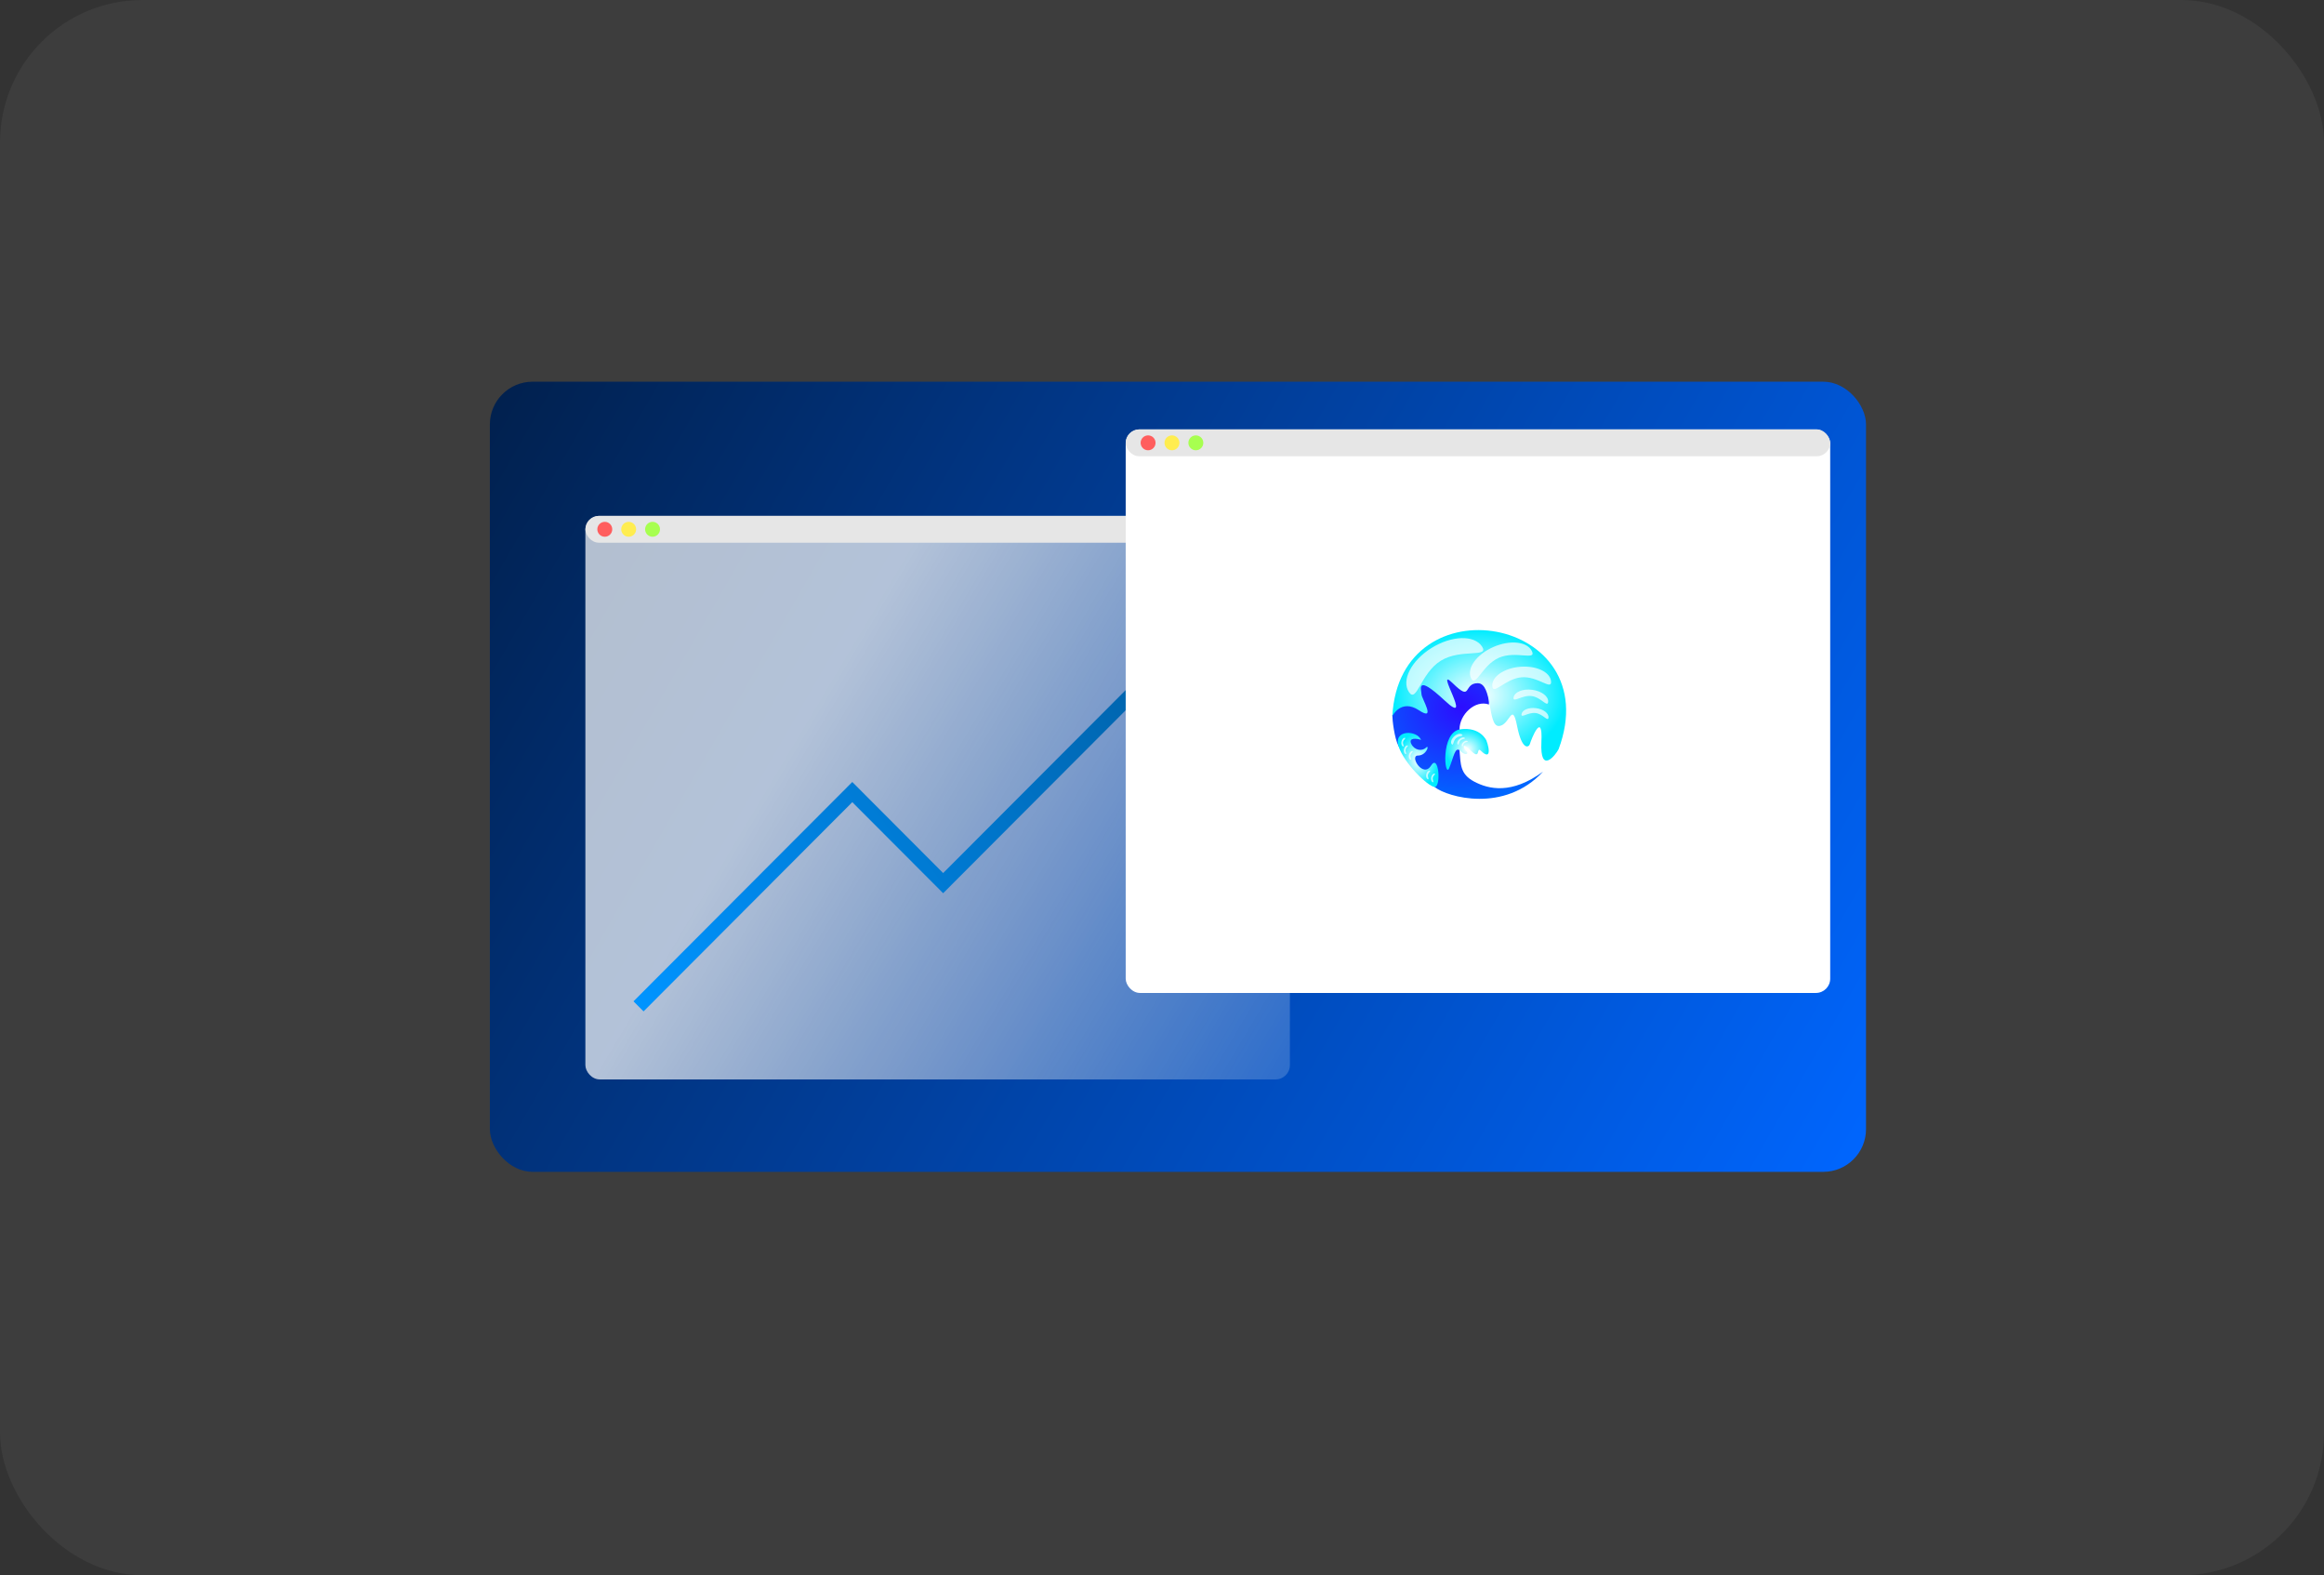 <svg width="816" height="553" viewBox="0 0 816 553" fill="none" xmlns="http://www.w3.org/2000/svg">
<rect x="0" y="0" width="816" height="553" fill="#333333" stroke="none"/>
<rect width="816" height="553" rx="50" fill="white" fill-opacity="0.05"/>
<rect x="172" y="134" width="483.194" height="277.389" rx="15" fill="url(#paint0_linear_1097_6)"/>
<rect x="205.541" y="181.104" width="247.362" height="197.836" rx="5" fill="url(#paint1_linear_1097_6)" fill-opacity="0.7"/>
<path d="M224.197 353.292L299.256 278.068L331.157 310.038L433.894 207.075" stroke="url(#paint2_linear_1097_6)" stroke-width="5"/>
<rect x="205.541" y="181.104" width="247.362" height="9.421" rx="4.71" fill="#E6E6E6"/>
<rect x="395.254" y="150.748" width="247.362" height="197.836" rx="5" fill="white"/>
<rect x="395.254" y="150.748" width="247.362" height="9.421" rx="4.71" fill="#E6E6E6"/>
<ellipse rx="2.62" ry="2.617" transform="matrix(1 0 0 -1 212.354 185.814)" fill="#FF5E5E"/>
<ellipse rx="2.62" ry="2.617" transform="matrix(1 0 0 -1 403.116 155.458)" fill="#FF5E5E"/>
<ellipse rx="2.62" ry="2.617" transform="matrix(1 0 0 -1 229.123 185.814)" fill="#A7FF50"/>
<ellipse rx="2.62" ry="2.617" transform="matrix(1 0 0 -1 419.886 155.458)" fill="#A7FF50"/>
<ellipse rx="2.62" ry="2.617" transform="matrix(1 0 0 -1 220.739 185.814)" fill="#FFED50"/>
<ellipse rx="2.62" ry="2.617" transform="matrix(1 0 0 -1 411.5 155.458)" fill="#FFED50"/>
<path d="M503.864 276.389C508.255 279.813 528.16 285.589 541.791 270.89C530.731 278.996 522.7 277.071 517.632 274.4C512.565 271.729 512.913 268.229 512.469 263.561C512.026 258.893 512.469 255.983 512.469 255.983C512.469 250.951 517.856 245.579 522.796 247.318V234.622L497.231 235.305C497.231 235.305 488.89 249.668 488.88 251.176C488.87 252.684 489.581 259.19 491.079 261.953C492.577 264.716 499.473 272.965 503.864 276.389Z" fill="url(#paint3_radial_1097_6)"/>
<path d="M547.269 262.982C564.491 216.577 491.441 203.439 488.88 251.381C488.88 251.381 491.921 245.204 498.195 249.342C504.469 253.481 499.124 245.204 499.124 243.761C499.124 242.319 496.793 236.156 507.318 245.987C517.844 255.819 503.157 233.069 510.071 239.842C516.986 246.615 513.593 239.842 518.865 239.842C524.137 239.842 522.29 254.861 526.205 254.861C530.12 254.861 530.886 245.893 532.672 254.861C534.457 263.828 536.897 262.323 537.193 261.132C537.49 259.94 541.77 249.029 541.215 260.536C540.66 272.043 546.185 265.159 547.269 262.982Z" fill="url(#paint4_radial_1097_6)"/>
<path d="M534.251 237.772C539.949 237.31 544.889 242.54 544.605 239.232C544.32 235.924 539.47 233.617 533.773 234.079C528.075 234.541 523.687 237.598 523.972 240.906C524.256 244.214 528.554 238.234 534.251 237.772Z" fill="white" fill-opacity="0.7"/>
<path d="M526.26 230.93C532.166 228.314 539.512 232.062 537.9 228.633C536.288 225.204 530.194 224.546 524.289 227.162C518.383 229.778 514.902 234.679 516.514 238.108C518.126 241.536 520.354 233.546 526.26 230.93Z" fill="white" fill-opacity="0.7"/>
<path d="M505.849 231.987C512.932 227.569 523.076 231.062 520.354 226.95C517.633 222.837 509.684 223.085 502.601 227.504C495.518 231.922 491.982 238.837 494.703 242.95C497.425 247.062 498.766 236.405 505.849 231.987Z" fill="white" fill-opacity="0.7"/>
<path d="M537.775 244.36C541.129 244.794 543.302 248.426 543.57 246.478C543.837 244.531 541.335 242.6 537.98 242.166C534.626 241.731 531.689 242.958 531.422 244.906C531.154 246.853 534.42 243.926 537.775 244.36Z" fill="white" fill-opacity="0.7"/>
<path d="M539.18 250.319C541.795 250.657 543.489 253.489 543.698 251.97C543.906 250.452 541.955 248.947 539.34 248.608C536.725 248.27 534.436 249.226 534.228 250.745C534.019 252.263 536.565 249.98 539.18 250.319Z" fill="white" fill-opacity="0.7"/>
<path d="M512.735 256.034C505.677 256.993 507.221 273.515 508.828 269.678C510.435 265.842 510.876 261.788 512.735 263.614C514.594 265.439 515.885 264.666 514.814 263.614C513.743 262.562 513.081 260.21 516.547 263.614C520.013 267.017 518.217 261.85 520.013 263.614C521.809 265.377 522.722 265.192 522.722 263.614C522.722 262.036 521.903 259.963 521.903 259.963C521.903 259.963 519.792 255.075 512.735 256.034Z" fill="url(#paint5_radial_1097_6)"/>
<path d="M491.057 261.962C492.934 267.937 501.394 276.124 503.726 276.27C506.057 276.416 505.239 264.297 502.452 268.806C499.666 273.315 494.755 265.243 497.869 265.245C500.982 265.246 502.07 261.126 500.67 262.488C499.269 263.851 496.574 263.387 495.513 261.126C494.452 258.864 497.495 259.212 498.951 259.763C497.678 256.325 489.18 255.987 491.057 261.962Z" fill="url(#paint6_radial_1097_6)"/>
<path d="M511.223 259.181C512.229 258.248 513.987 258.504 513.412 257.921C512.837 257.337 511.557 257.62 510.551 258.553C509.546 259.486 509.197 260.716 509.772 261.299C510.347 261.883 510.218 260.114 511.223 259.181Z" fill="white" fill-opacity="0.7"/>
<path d="M495.282 265.113C495.456 264.28 496.46 263.799 495.947 263.698C495.433 263.597 494.876 264.191 494.702 265.023C494.529 265.856 494.804 266.613 495.317 266.714C495.831 266.815 495.109 265.946 495.282 265.113Z" fill="white" fill-opacity="0.7"/>
<path d="M503.094 273.007C503.268 272.174 504.271 271.693 503.758 271.592C503.245 271.491 502.688 272.084 502.514 272.917C502.34 273.75 502.615 274.507 503.129 274.608C503.642 274.709 502.92 273.84 503.094 273.007Z" fill="white" fill-opacity="0.7"/>
<path d="M501.366 271.95C501.54 271.117 502.544 270.636 502.031 270.535C501.517 270.434 500.96 271.027 500.786 271.86C500.613 272.693 500.888 273.45 501.401 273.551C501.915 273.652 501.193 272.782 501.366 271.95Z" fill="white" fill-opacity="0.7"/>
<path d="M493.554 263.124C493.728 262.291 494.731 261.81 494.218 261.709C493.705 261.608 493.148 262.201 492.974 263.034C492.8 263.867 493.075 264.624 493.589 264.725C494.102 264.826 493.38 263.957 493.554 263.124Z" fill="white" fill-opacity="0.7"/>
<path d="M492.654 260.45C492.828 259.617 493.832 259.136 493.319 259.035C492.805 258.934 492.248 259.527 492.074 260.36C491.901 261.193 492.176 261.95 492.689 262.051C493.203 262.152 492.481 261.283 492.654 260.45Z" fill="white" fill-opacity="0.7"/>
<path d="M512.843 259.918C513.52 259.289 514.705 259.462 514.318 259.068C513.93 258.675 513.067 258.866 512.39 259.495C511.712 260.123 511.477 260.952 511.864 261.345C512.252 261.739 512.165 260.546 512.843 259.918Z" fill="white" fill-opacity="0.7"/>
<path d="M514.149 260.887C514.681 260.393 515.612 260.529 515.308 260.22C515.003 259.911 514.325 260.061 513.793 260.555C513.261 261.048 513.077 261.699 513.381 262.008C513.685 262.317 513.617 261.381 514.149 260.887Z" fill="white" fill-opacity="0.7"/>
<defs>
<linearGradient id="paint0_linear_1097_6" x1="172" y1="134" x2="654.874" y2="411.943" gradientUnits="userSpaceOnUse">
<stop stop-color="#01204D"/>
<stop offset="1" stop-color="#0066FF"/>
</linearGradient>
<linearGradient id="paint1_linear_1097_6" x1="272.622" y1="271.648" x2="513.003" y2="415.334" gradientUnits="userSpaceOnUse">
<stop stop-color="white"/>
<stop offset="1" stop-color="white" stop-opacity="0"/>
</linearGradient>
<linearGradient id="paint2_linear_1097_6" x1="433.425" y1="207.075" x2="223.896" y2="353.33" gradientUnits="userSpaceOnUse">
<stop stop-color="#005A9C"/>
<stop offset="1" stop-color="#0094FF"/>
</linearGradient>
<radialGradient id="paint3_radial_1097_6" cx="0" cy="0" r="1" gradientUnits="userSpaceOnUse" gradientTransform="translate(513.391 248.226) rotate(86.546) scale(32.269 37.26)">
<stop stop-color="#2C0DFF"/>
<stop offset="1" stop-color="#0066FF"/>
</radialGradient>
<radialGradient id="paint4_radial_1097_6" cx="0" cy="0" r="1" gradientUnits="userSpaceOnUse" gradientTransform="translate(519.387 244.108) rotate(90) scale(22.907 30.507)">
<stop stop-color="white"/>
<stop offset="1" stop-color="#00ECFF"/>
</radialGradient>
<radialGradient id="paint5_radial_1097_6" cx="0" cy="0" r="1" gradientUnits="userSpaceOnUse" gradientTransform="translate(515.096 263.082) rotate(90) scale(7.173 7.627)">
<stop stop-color="white"/>
<stop offset="1" stop-color="#00ECFF"/>
</radialGradient>
<radialGradient id="paint6_radial_1097_6" cx="0" cy="0" r="1" gradientUnits="userSpaceOnUse" gradientTransform="translate(497.937 266.784) rotate(90) scale(9.487 7.15)">
<stop stop-color="white"/>
<stop offset="1" stop-color="#00ECFF"/>
</radialGradient>
</defs>
</svg>
